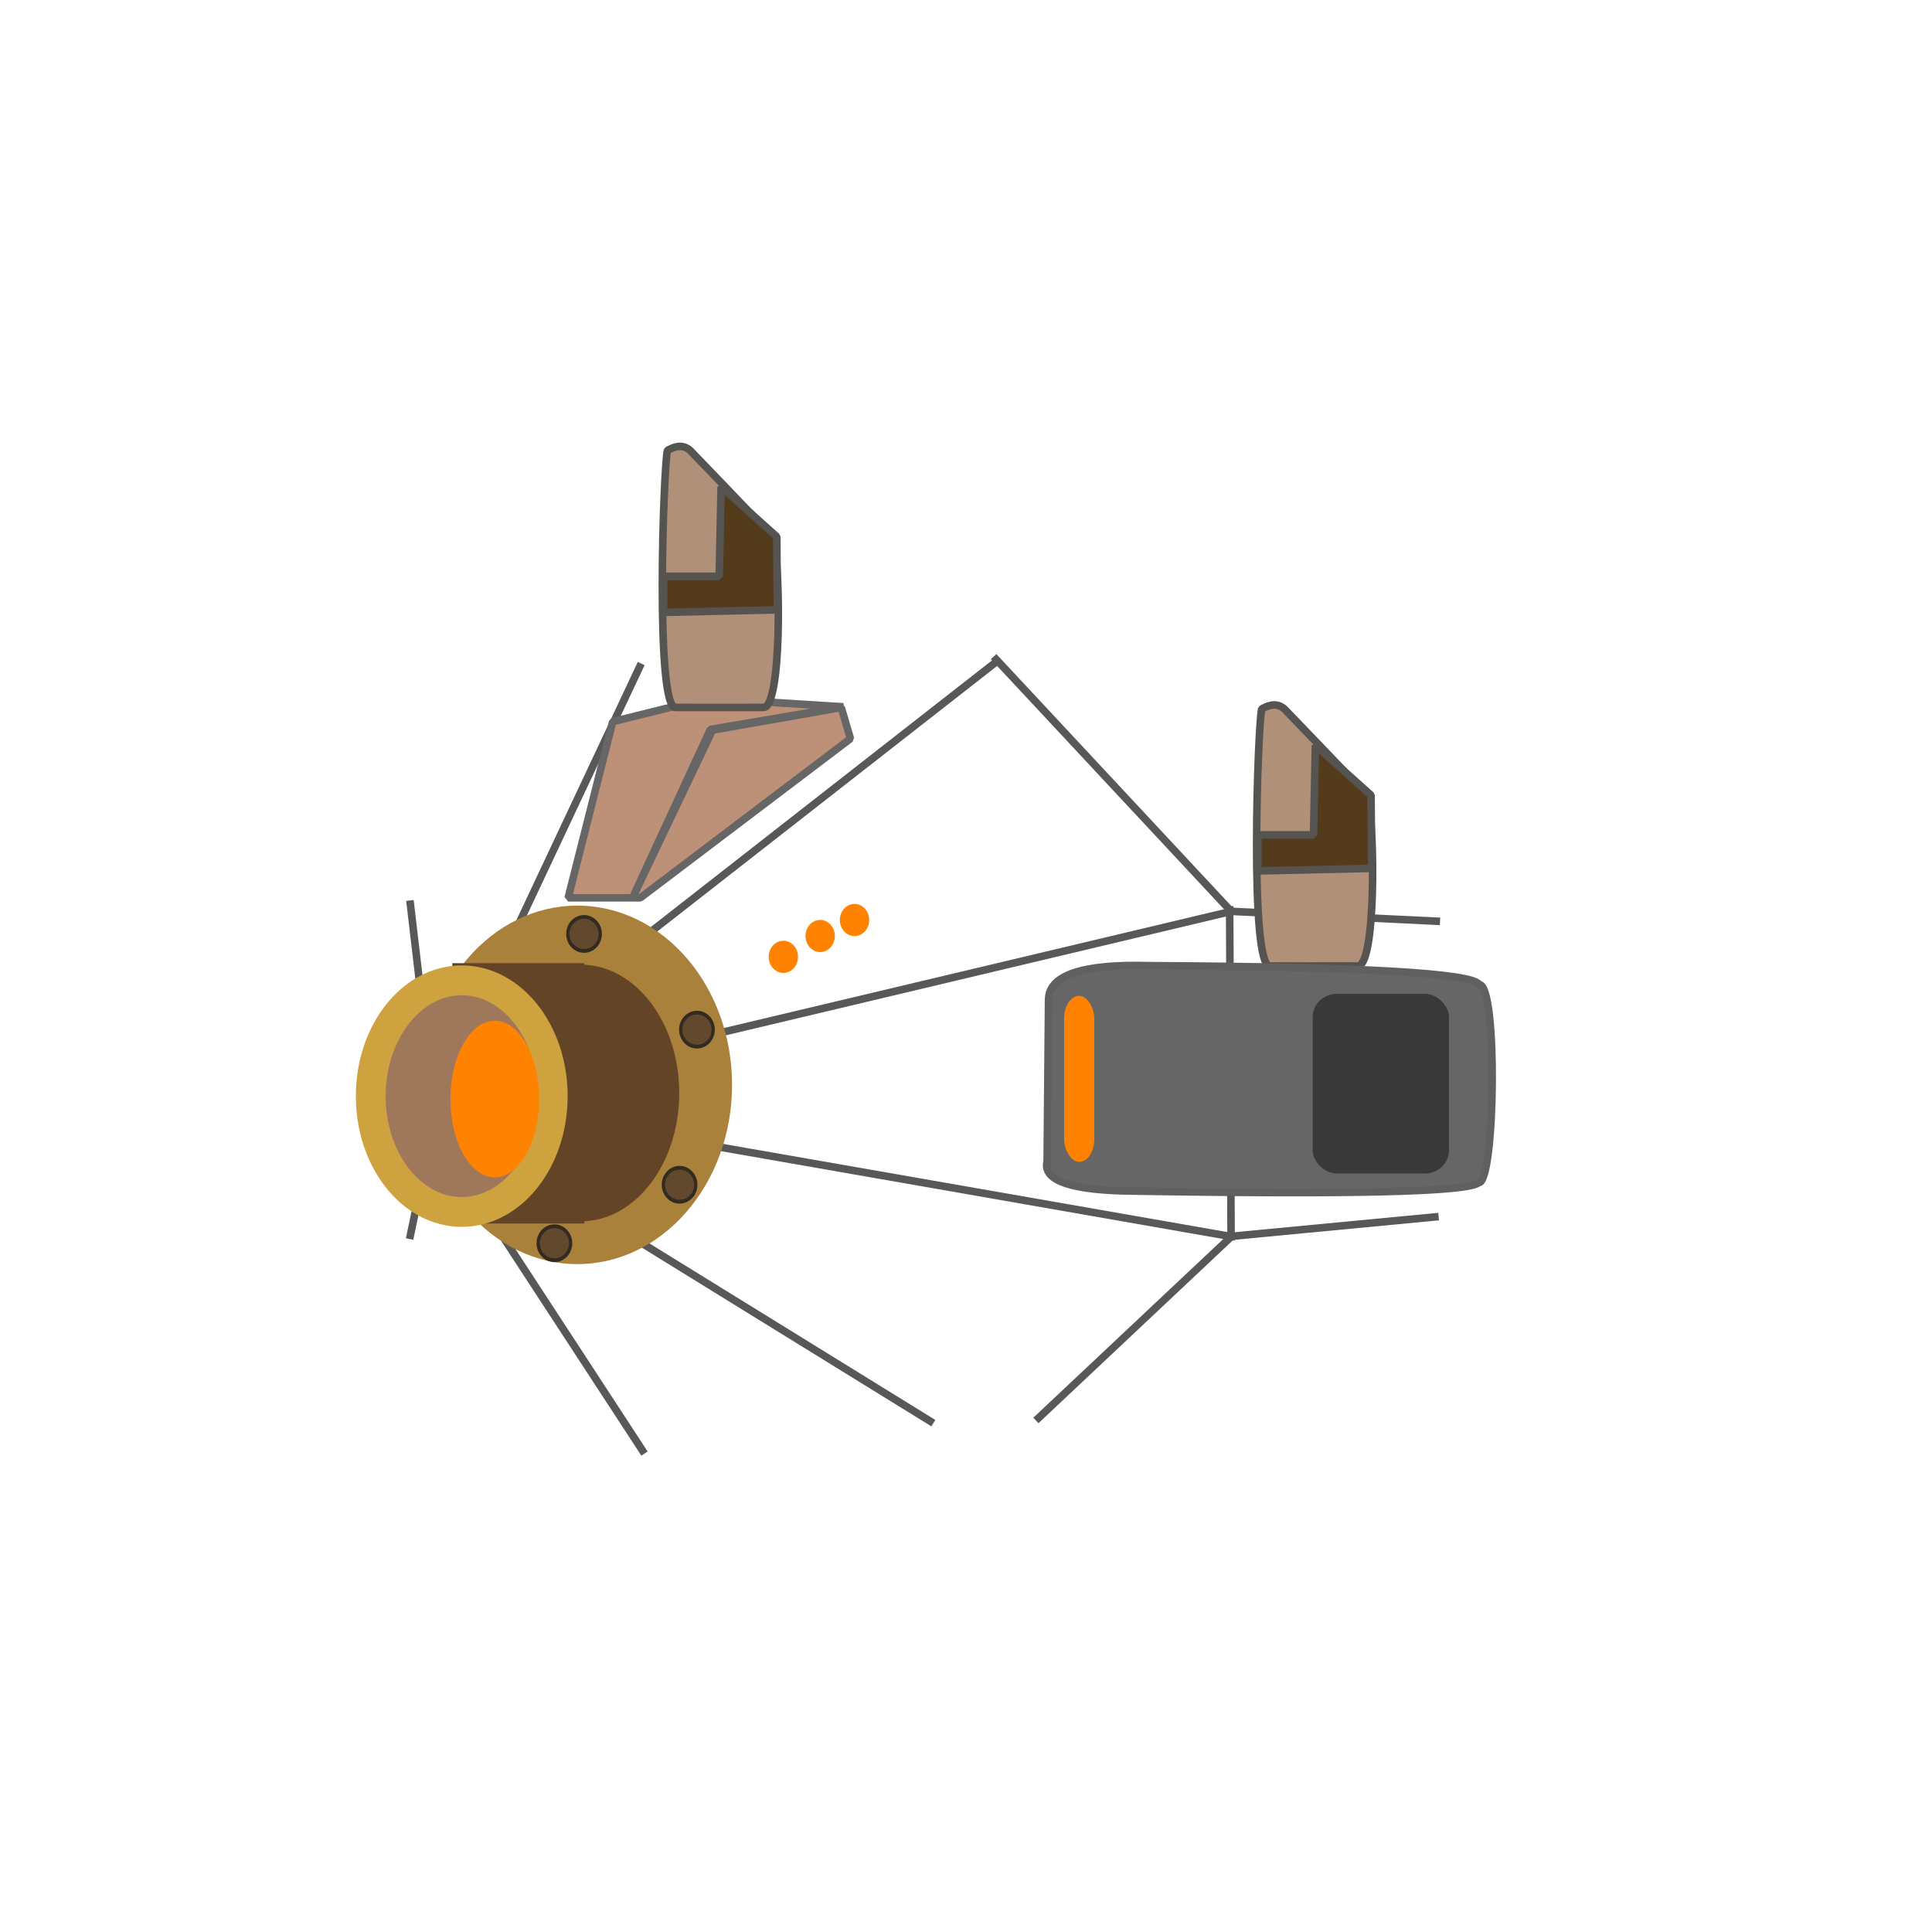 <?xml version="1.0" standalone="no"?>
<!DOCTYPE svg PUBLIC "-//W3C//DTD SVG 20010904//EN" "http://www.w3.org/TR/2001/REC-SVG-20010904/DTD/svg10.dtd">
<!-- Created using Krita: https://krita.org -->
<svg xmlns="http://www.w3.org/2000/svg" 
    xmlns:xlink="http://www.w3.org/1999/xlink"
    xmlns:krita="http://krita.org/namespaces/svg/krita"
    xmlns:sodipodi="http://sodipodi.sourceforge.net/DTD/sodipodi-0.dtd"
    width="512pt"
    height="512pt"
    viewBox="0 0 512 512">
<defs/>
<path id="shape0" transform="translate(108.75, 239.625)" fill="none" stroke="#585858" stroke-width="2" stroke-linecap="square" stroke-linejoin="miter" stroke-miterlimit="2" d="M0 0L3 25.5" sodipodi:nodetypes="cc"/><path id="shape1" transform="translate(108.75, 295.125)" fill="none" stroke="#585858" stroke-width="2" stroke-linecap="square" stroke-linejoin="miter" stroke-miterlimit="2" d="M0 32.25L6.75 0" sodipodi:nodetypes="cc"/><path id="shape01" transform="translate(187.875, 303.5)" fill="none" stroke="#585858" stroke-width="2" stroke-linecap="square" stroke-linejoin="miter" stroke-miterlimit="2" d="M0 0L137.25 24" sodipodi:nodetypes="cc"/><path id="shape2" transform="translate(190.125, 241.625)" fill="none" stroke="#585858" stroke-width="2" stroke-linecap="square" stroke-linejoin="miter" stroke-miterlimit="2" d="M0 32.25L135.75 0" sodipodi:nodetypes="cc"/><path id="shape02" transform="translate(166.125, 327)" fill="none" stroke="#585858" stroke-width="2" stroke-linecap="square" stroke-linejoin="miter" stroke-miterlimit="2" d="M80.375 49.625L0 0" sodipodi:nodetypes="cc"/><path id="shape21" transform="translate(170.625, 176)" fill="none" stroke="#585858" stroke-width="2" stroke-linecap="square" stroke-linejoin="miter" stroke-miterlimit="2" d="M0 72.375L92.625 0" sodipodi:nodetypes="cc"/><path id="shape3" transform="translate(136.875, 176.75)" fill="none" stroke="#585858" stroke-width="2" stroke-linecap="square" stroke-linejoin="miter" stroke-miterlimit="2" d="M0 69.375L32.625 0" sodipodi:nodetypes="cc"/><path id="shape11" transform="translate(325.125, 322.5)" fill="none" stroke="#585858" stroke-width="2" stroke-linecap="square" stroke-linejoin="miter" stroke-miterlimit="2" d="M0 5.25L55.125 0" sodipodi:nodetypes="cc"/><path id="shape31" transform="translate(264, 174.75)" fill="none" stroke="#585858" stroke-width="2" stroke-linecap="square" stroke-linejoin="miter" stroke-miterlimit="2" d="M0 0L62.25 66.75" sodipodi:nodetypes="cc"/><path id="shape4" transform="translate(275.25, 328.125)" fill="none" stroke="#585858" stroke-width="2" stroke-linecap="square" stroke-linejoin="miter" stroke-miterlimit="2" d="M50.625 0L0 47.625" sodipodi:nodetypes="cc"/><path id="shape12" transform="translate(325.875, 241.5)" fill="none" stroke="#585858" stroke-width="2" stroke-linecap="square" stroke-linejoin="miter" stroke-miterlimit="2" d="M0 0L54.75 2.625" sodipodi:nodetypes="cc"/><path id="shape41" transform="translate(150.562, 185.062)" fill="#bd9177" fill-rule="evenodd" stroke="#666666" stroke-width="2" stroke-linecap="square" stroke-linejoin="bevel" d="M17.25 52.5L37.688 8.25L72.938 2.25L36.75 0L11.812 6.188L0 52.875L19.125 52.875L74.812 10.688L72.375 2.438L38.25 8.438Z" sodipodi:nodetypes="ccccccccccc"/><g id="group0" transform="translate(175.526, 118.3)" fill="none">
  <path id="shape011" transform="translate(-3.14357720299085e-07, 1.18825867900796e-06)" fill="#b19079" fill-rule="evenodd" stroke="#555451" stroke-width="2" stroke-linecap="square" stroke-linejoin="bevel" d="M3.609 69.181C4.116 69.16 25.616 69.223 26.859 69.181C31.634 68.998 31.353 33.102 29.484 24.306C28.622 23.218 21.247 15.468 7.359 1.056C5.597 -0.444 3.722 -0.257 1.359 1.056C0.328 4.535 -1.984 70.181 3.609 69.181Z" sodipodi:nodetypes="cccccc"/>
  <path id="shape111" transform="translate(0.328, 10.681)" fill="#533b1c" fill-rule="evenodd" stroke="#555451" stroke-width="2" stroke-linecap="square" stroke-linejoin="bevel" d="M15.25 0L14.75 23.75L0 23.75L2.23518e-08 33.312L30.156 32.625L30 13.25Z" sodipodi:nodetypes="ccccccc"/>
 </g><path id="shape5" transform="translate(325.875, 241.125)" fill="none" stroke="#585858" stroke-width="2" stroke-linecap="square" stroke-linejoin="miter" stroke-miterlimit="2" d="M0 0L0.375 86.625" sodipodi:nodetypes="cc"/><path id="shape03" transform="translate(128.625, 320.625)" fill="none" stroke="#585858" stroke-width="2" stroke-linecap="square" stroke-linejoin="miter" stroke-miterlimit="2" d="M41.625 63.75L0 0" sodipodi:nodetypes="cc"/><g id="group01" transform="translate(333.016, 186.819)" fill="none">
  <path id="shape13" transform="translate(-1.57178874360397e-07, 9.68715426097333e-07)" fill="#b19079" fill-rule="evenodd" stroke="#555451" stroke-width="2" stroke-linecap="square" stroke-linejoin="bevel" d="M3.609 69.181C4.116 69.16 25.616 69.223 26.859 69.181C31.634 68.998 31.353 33.102 29.484 24.306C28.622 23.218 21.247 15.468 7.359 1.056C5.597 -0.444 3.722 -0.257 1.359 1.056C0.328 4.535 -1.984 70.181 3.609 69.181Z" sodipodi:nodetypes="cccccc"/>
  <path id="shape22" transform="translate(0.328, 10.681)" fill="#533b1c" fill-rule="evenodd" stroke="#555451" stroke-width="2" stroke-linecap="square" stroke-linejoin="bevel" d="M15.25 0L14.75 23.75L0 23.75L2.23518e-08 33.312L30.156 32.625L30 13.25Z" sodipodi:nodetypes="ccccccc"/>
 </g><ellipse id="shape04" transform="translate(112, 240)" rx="41" ry="47.5" cx="41" cy="47.5" fill="#a9813a" fill-rule="evenodd" stroke-opacity="0" stroke="#000000" stroke-width="0" stroke-linecap="square" stroke-linejoin="bevel"/><ellipse id="shape23" transform="matrix(0.986 0 0 0.986 127.75 255.639)" rx="26.5" ry="34.5" cx="26.5" cy="34.5" fill="#634426" fill-rule="evenodd" stroke-opacity="0" stroke="#000000" stroke-width="0" stroke-linecap="square" stroke-linejoin="bevel"/><rect id="shape32" transform="translate(119.875, 255.25)" fill="#634426" fill-rule="evenodd" stroke="none" stroke-width="1" stroke-linecap="square" stroke-linejoin="bevel" width="35" height="69"/><ellipse id="shape42" transform="matrix(0.877 0 0 0.877 98.25 259.795)" rx="27.5" ry="35" cx="27.5" cy="35" fill="#9f785c" fill-rule="evenodd" stroke="#cfa240" stroke-width="9" stroke-linecap="square" stroke-linejoin="bevel"/><ellipse id="shape51" transform="translate(119.375, 270.5)" rx="11.75" ry="20.75" cx="11.75" cy="20.75" fill="#ff8200" fill-rule="evenodd" stroke-opacity="0" stroke="#000000" stroke-width="0" stroke-linecap="square" stroke-linejoin="bevel"/><ellipse id="shape6" transform="matrix(0.86 0 0 1 150.472 243)" rx="5" ry="4.5" cx="5" cy="4.5" fill="#62482d" fill-rule="evenodd" stroke="#332a20" stroke-width="1" stroke-linecap="square" stroke-linejoin="bevel"/><ellipse id="shape012" transform="matrix(0.86 0 0 1 180.4 268.361)" rx="5" ry="4.5" cx="5" cy="4.5" fill="#62482d" fill-rule="evenodd" stroke="#332a20" stroke-width="1" stroke-linecap="square" stroke-linejoin="bevel"/><ellipse id="shape021" transform="matrix(0.86 0 0 1 175.797 309.472)" rx="5" ry="4.5" cx="5" cy="4.5" fill="#62482d" fill-rule="evenodd" stroke="#332a20" stroke-width="1" stroke-linecap="square" stroke-linejoin="bevel"/><ellipse id="shape031" transform="matrix(0.86 0 0 1 142.622 324.972)" rx="5" ry="4.5" cx="5" cy="4.5" fill="#62482d" fill-rule="evenodd" stroke="#332a20" stroke-width="1" stroke-linecap="square" stroke-linejoin="bevel"/><path id="shape05" transform="translate(277.367, 255.855)" fill="#666666" fill-rule="evenodd" stroke="#606060" stroke-width="2" stroke-linecap="square" stroke-linejoin="bevel" d="M114.633 5.051C119.649 5.243 118.858 57.743 114.508 57.551C111.783 60.001 81.408 60.751 23.383 59.801C6.62 59.69 -1.13 57.065 0.133 51.926L0.508 9.176C0.466 2.601 9.341 -0.44 27.133 0.051C83.758 0.368 112.924 2.035 114.633 5.051Z" sodipodi:nodetypes="ccccccc"/><rect id="shape14" transform="matrix(1.29 0 0 1.221 347.875 263.375)" fill="#393939" fill-rule="evenodd" stroke-opacity="0" stroke="#000000" stroke-width="0" stroke-linecap="square" stroke-linejoin="bevel" width="28" height="39" rx="5" ry="5"/><ellipse id="shape52" transform="matrix(0.299 0 0 0.208 222.569 239.545)" rx="13" ry="20.5" cx="13" cy="20.5" fill="#ff8200" fill-rule="evenodd" stroke-opacity="0" stroke="#000000" stroke-width="0" stroke-linecap="square" stroke-linejoin="bevel"/><ellipse id="shape53" transform="matrix(0.299 0 0 0.208 213.464 243.785)" rx="13" ry="20.5" cx="13" cy="20.5" fill="#ff8200" fill-rule="evenodd" stroke-opacity="0" stroke="#000000" stroke-width="0" stroke-linecap="square" stroke-linejoin="bevel"/><ellipse id="shape54" transform="matrix(0.299 0 0 0.208 203.714 249.307)" rx="13" ry="20.5" cx="13" cy="20.5" fill="#ff8200" fill-rule="evenodd" stroke-opacity="0" stroke="#000000" stroke-width="0" stroke-linecap="square" stroke-linejoin="bevel"/><rect id="shape7" transform="translate(282, 263.906)" fill="#ff8200" fill-rule="evenodd" width="8" height="44" rx="4" ry="6"/>
</svg>
